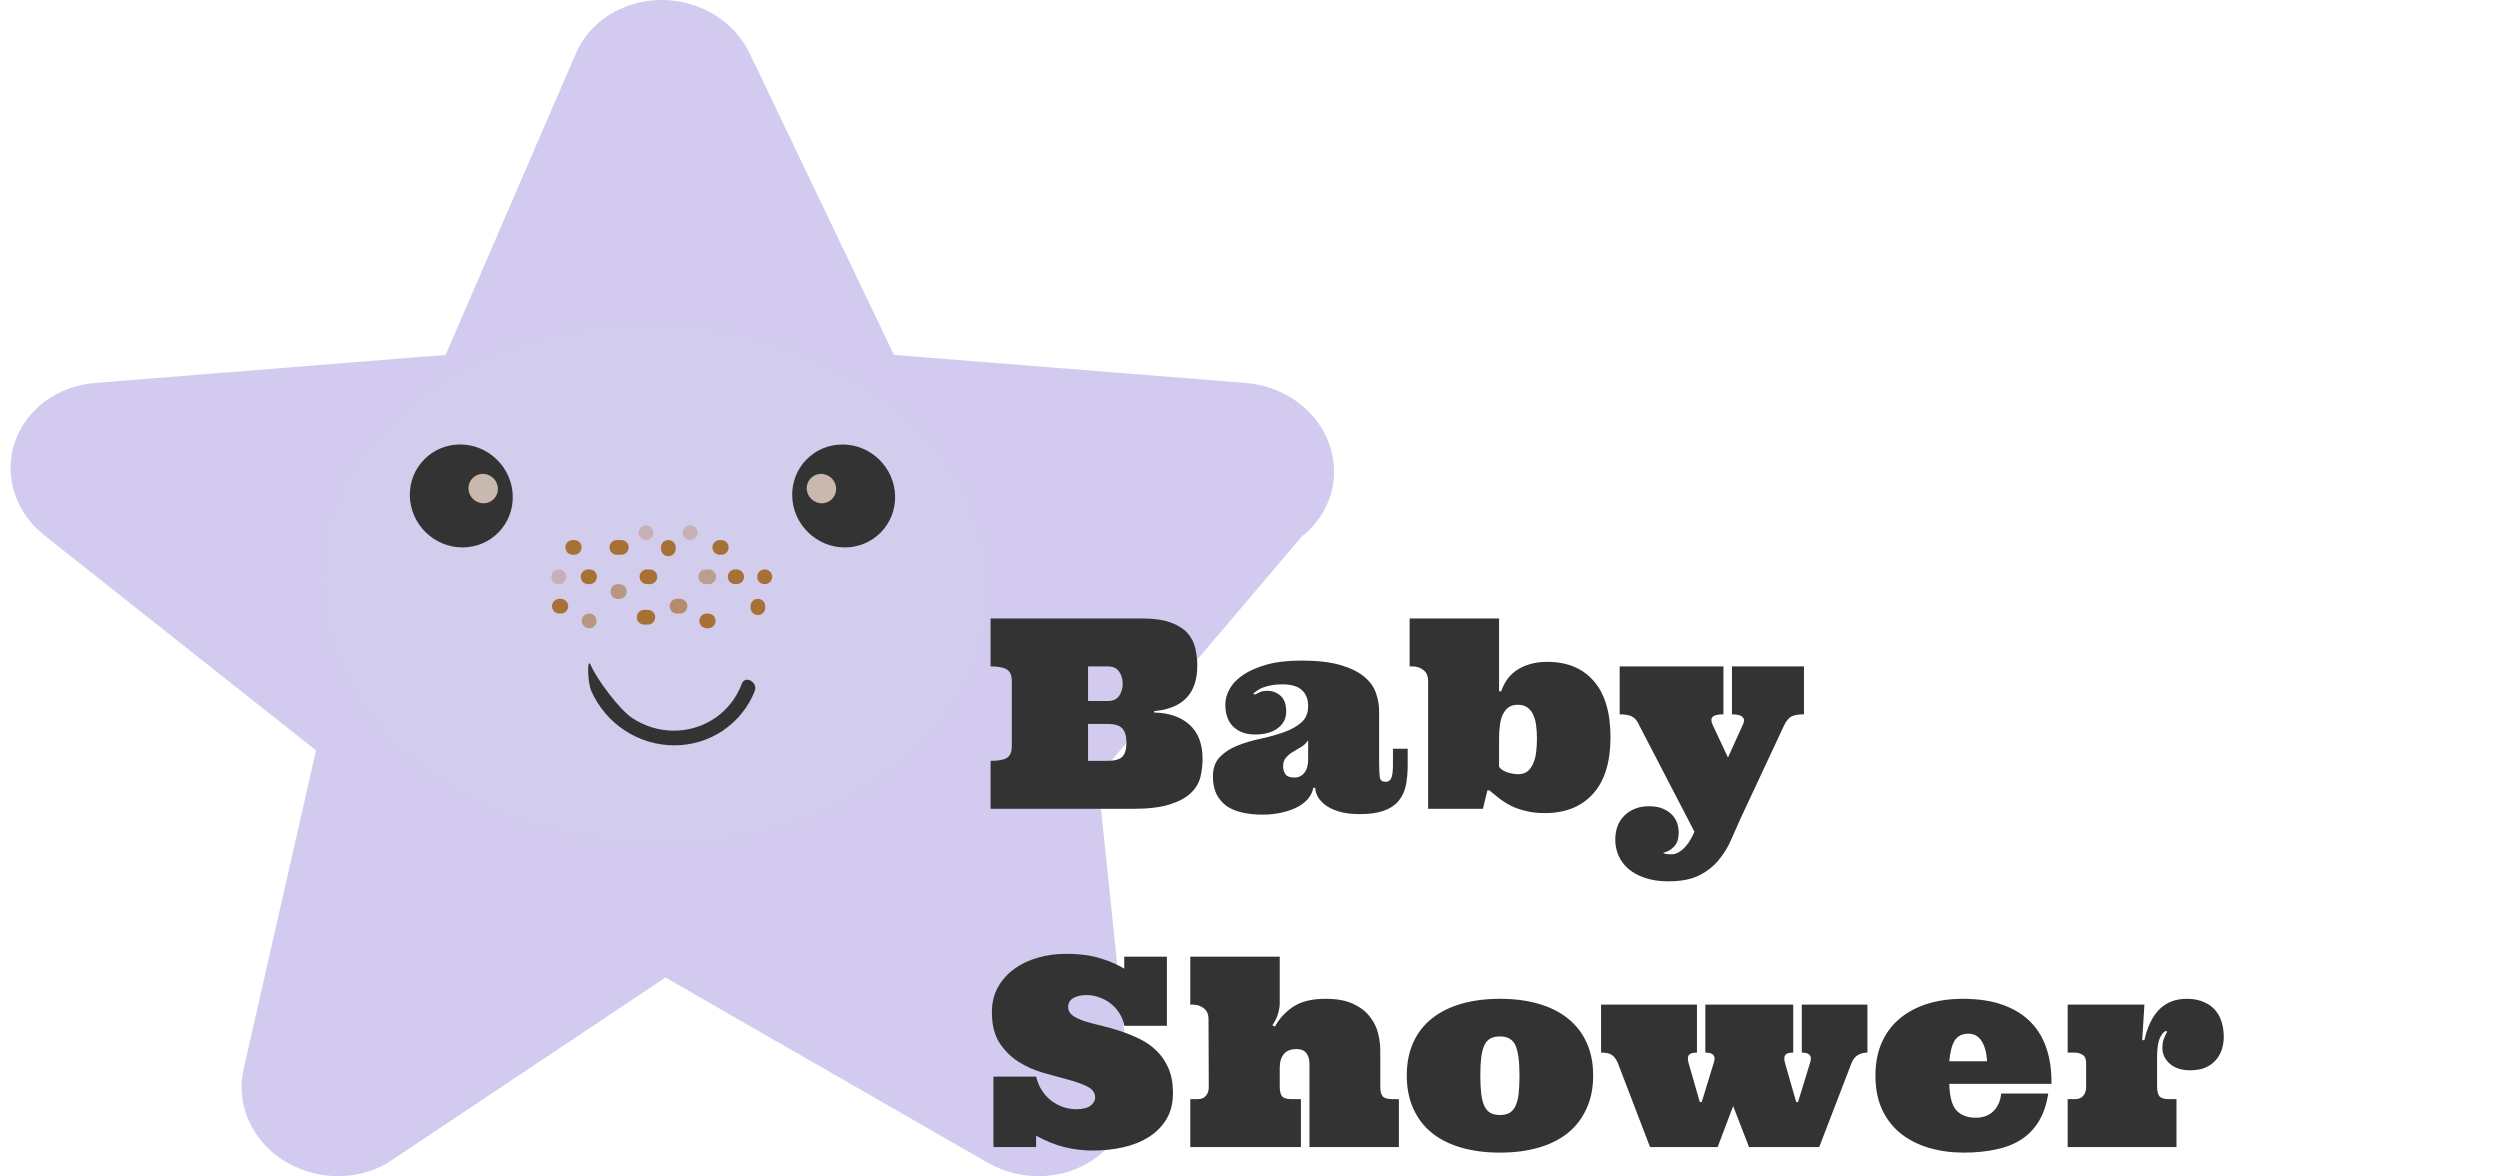 <svg width="170" height="80" viewBox="0 0 170 80" fill="none" xmlns="http://www.w3.org/2000/svg">
<path d="M88.569 36.431L74.646 52.823L76.704 72.708C77.017 73.843 76.962 75.03 76.546 76.122C76.13 77.213 75.371 78.161 74.365 78.846C73.36 79.532 72.151 79.924 70.89 79.974C69.629 80.025 68.373 79.731 67.277 79.129L45.25 66.473L26.281 79.129C25.212 79.731 23.969 80.025 22.706 79.974C21.443 79.924 20.217 79.532 19.18 78.846C18.143 78.161 17.342 77.213 16.877 76.122C16.411 75.03 16.303 73.843 16.564 72.708L21.491 51.029L3.05 36.431C2.075 35.669 1.36 34.663 0.994 33.54C0.628 32.416 0.628 31.225 0.993 30.115C1.359 29.005 2.074 28.026 3.049 27.302C4.024 26.577 5.215 26.138 6.474 26.04L30.303 24.133L39.16 3.632C39.622 2.556 40.422 1.638 41.459 0.991C42.496 0.345 43.724 0 44.988 0C46.252 0 47.495 0.345 48.561 0.991C49.627 1.638 50.469 2.556 50.98 3.632L60.789 24.133L84.697 26.04C85.96 26.138 87.171 26.577 88.179 27.302C89.186 28.026 89.945 29.005 90.361 30.115C90.777 31.225 90.83 32.416 90.515 33.54C90.2 34.663 89.53 35.669 88.589 36.431H88.569Z" fill="#D2CBEF"/>
<ellipse cx="22.497" cy="17.5" rx="22.497" ry="17.5" transform="matrix(1 8.19907e-09 0.023 1 21.609 22.227)" fill="#D9D9D9" fill-opacity="0.1"/>
<path d="M50.448 46.485C50.099 47.428 49.472 48.239 48.648 48.81C47.824 49.381 46.841 49.686 45.827 49.686C44.814 49.686 43.817 49.381 42.967 48.81C42.117 48.239 40.561 46.164 40.17 45.221C39.908 44.631 39.949 46.404 40.21 46.99C40.694 48.084 41.488 49.019 42.491 49.676C43.495 50.334 44.663 50.684 45.85 50.684C47.038 50.684 48.19 50.334 49.164 49.676C50.138 49.019 50.889 48.084 51.323 46.99C51.557 46.404 50.684 45.89 50.448 46.485Z" fill="#333333"/>
<ellipse cx="3.499" cy="3.5" rx="3.499" ry="3.5" transform="matrix(1 1.00486e-09 0.023 1 53.789 30.225)" fill="#333333"/>
<ellipse cx="1" cy="1" rx="1" ry="1" transform="matrix(1 -6.21304e-09 0.023 1 54.834 32.224)" fill="#C8B8AE"/>
<ellipse cx="3.499" cy="3.5" rx="3.499" ry="3.5" transform="matrix(1 1.00486e-09 0.023 1 27.789 30.225)" fill="#333333"/>
<ellipse cx="1" cy="1" rx="1" ry="1" transform="matrix(1 -6.21304e-09 0.023 1 31.834 32.224)" fill="#C8B8AE"/>
<path d="M45.446 37.223L45.449 37.323" stroke="#A77136" stroke-linecap="round"/>
<path d="M43.803 41.972L44.054 41.972" stroke="#A77136" stroke-linecap="round"/>
<path d="M51.538 41.322L51.536 41.222" stroke="#A77136" stroke-linecap="round"/>
<path d="M48.058 42.222L48.159 42.222" stroke="#A77136" stroke-linecap="round"/>
<path d="M38.037 41.222L38.137 41.222" stroke="#A77136" stroke-linecap="round"/>
<path d="M48.946 37.223L49.047 37.223" stroke="#A77136" stroke-linecap="round"/>
<path d="M41.946 37.223L42.248 37.223" stroke="#A77136" stroke-linecap="round"/>
<path d="M42.013 40.222L42.114 40.222" stroke="#A77136" stroke-opacity="0.6" stroke-linecap="round"/>
<path d="M39.991 39.222L40.092 39.222" stroke="#A77136" stroke-linecap="round"/>
<path d="M37.991 39.222L38.001 39.222" stroke="#A77136" stroke-opacity="0.3" stroke-linecap="round"/>
<path d="M43.924 36.223L43.934 36.223" stroke="#A77136" stroke-opacity="0.3" stroke-linecap="round"/>
<path d="M46.924 36.223L46.934 36.223" stroke="#A77136" stroke-opacity="0.3" stroke-linecap="round"/>
<path d="M38.946 37.223L39.047 37.223" stroke="#A77136" stroke-linecap="round"/>
<path d="M40.059 42.222L40.066 42.222" stroke="#A77136" stroke-opacity="0.6" stroke-linecap="round"/>
<path d="M51.991 39.222L52.01 39.222" stroke="#A77136" stroke-linecap="round"/>
<path d="M49.991 39.222L50.092 39.222" stroke="#A77136" stroke-linecap="round"/>
<path d="M46.036 41.222L46.237 41.222" stroke="#A77136" stroke-opacity="0.7" stroke-linecap="round"/>
<path d="M47.991 39.222L48.192 39.222" stroke="#A77136" stroke-opacity="0.5" stroke-linecap="round"/>
<path d="M43.991 39.222L44.192 39.222" stroke="#A77136" stroke-linecap="round"/>
<path d="M81.414 45.279C81.414 47.154 80.439 48.18 78.487 48.355V48.452C79.507 48.476 80.31 48.754 80.895 49.287C81.481 49.82 81.774 50.591 81.774 51.599C81.774 52.02 81.725 52.437 81.625 52.847C81.525 53.251 81.309 53.611 80.975 53.928C80.647 54.244 80.169 54.502 79.542 54.701C78.921 54.9 78.083 55 77.028 55H67.36V51.739C67.876 51.739 68.245 51.672 68.468 51.537C68.69 51.397 68.802 51.136 68.802 50.755V46.308C68.802 45.921 68.69 45.66 68.468 45.525C68.245 45.385 67.876 45.315 67.36 45.315V42.054H77.635C78.443 42.054 79.097 42.145 79.595 42.326C80.093 42.508 80.477 42.748 80.746 43.047C81.016 43.346 81.194 43.691 81.282 44.084C81.37 44.471 81.414 44.869 81.414 45.279ZM75.297 51.739C75.789 51.739 76.129 51.645 76.316 51.458C76.504 51.265 76.598 50.945 76.598 50.5C76.598 50.055 76.504 49.732 76.316 49.533C76.129 49.328 75.789 49.226 75.297 49.226H73.987V51.739H75.297ZM73.987 47.67H75.314C75.678 47.67 75.939 47.556 76.097 47.327C76.261 47.093 76.343 46.812 76.343 46.483C76.343 46.173 76.261 45.9 76.097 45.666C75.939 45.432 75.678 45.315 75.314 45.315H73.987V47.67ZM87.189 46.536C86.89 46.536 86.632 46.56 86.415 46.606C86.204 46.648 86.022 46.697 85.87 46.756C85.718 46.815 85.592 46.882 85.492 46.958C85.393 47.028 85.305 47.093 85.228 47.151L85.316 47.239C85.428 47.181 85.548 47.122 85.677 47.063C85.811 47.005 85.981 46.976 86.186 46.976C86.532 46.976 86.831 47.09 87.083 47.318C87.335 47.541 87.461 47.898 87.461 48.391C87.461 48.859 87.268 49.237 86.881 49.524C86.5 49.806 85.987 49.946 85.343 49.946C84.728 49.946 84.235 49.77 83.866 49.419C83.503 49.062 83.321 48.558 83.321 47.907C83.321 47.55 83.421 47.195 83.62 46.844C83.819 46.486 84.127 46.167 84.543 45.886C84.965 45.605 85.498 45.373 86.143 45.191C86.793 45.01 87.575 44.919 88.489 44.919C89.579 44.919 90.47 45.022 91.161 45.227C91.853 45.432 92.389 45.695 92.769 46.018C93.156 46.34 93.42 46.706 93.561 47.116C93.707 47.526 93.78 47.94 93.78 48.355V51.792C93.78 52.325 93.798 52.688 93.833 52.882C93.868 53.069 94 53.163 94.228 53.163C94.41 53.163 94.536 53.078 94.606 52.908C94.683 52.732 94.721 52.434 94.721 52.012V50.913H95.723V52.029C95.723 52.557 95.679 53.025 95.591 53.435C95.503 53.84 95.336 54.188 95.09 54.481C94.844 54.769 94.51 54.985 94.088 55.132C93.666 55.284 93.127 55.36 92.471 55.36C91.879 55.36 91.387 55.296 90.994 55.167C90.607 55.044 90.3 54.889 90.071 54.701C89.843 54.514 89.679 54.32 89.579 54.121C89.485 53.916 89.439 53.734 89.439 53.576H89.298C89.263 53.816 89.16 54.045 88.99 54.262C88.826 54.478 88.595 54.672 88.296 54.842C88.003 55.006 87.648 55.138 87.232 55.237C86.822 55.343 86.353 55.395 85.826 55.395C85.322 55.395 84.862 55.346 84.446 55.246C84.036 55.152 83.685 55.003 83.392 54.798C83.105 54.587 82.879 54.317 82.715 53.989C82.557 53.655 82.478 53.26 82.478 52.803C82.478 52.24 82.636 51.798 82.952 51.476C83.269 51.148 83.667 50.89 84.147 50.702C84.628 50.509 85.149 50.353 85.712 50.236C86.28 50.113 86.805 49.967 87.285 49.797C87.766 49.627 88.164 49.407 88.481 49.138C88.797 48.868 88.955 48.487 88.955 47.995C88.955 47.556 88.817 47.204 88.542 46.94C88.267 46.671 87.815 46.536 87.189 46.536ZM88.955 50.342C88.826 50.529 88.665 50.682 88.472 50.799C88.278 50.91 88.091 51.022 87.909 51.133C87.733 51.238 87.578 51.367 87.443 51.52C87.314 51.666 87.25 51.865 87.25 52.117C87.25 52.31 87.303 52.486 87.408 52.645C87.514 52.797 87.719 52.873 88.023 52.873C88.299 52.873 88.522 52.768 88.691 52.557C88.867 52.34 88.955 52.038 88.955 51.651V50.342ZM101.937 52.135C102.03 52.293 102.212 52.419 102.481 52.513C102.751 52.601 103 52.645 103.229 52.645C103.492 52.645 103.706 52.58 103.87 52.451C104.034 52.316 104.163 52.138 104.257 51.915C104.356 51.692 104.424 51.435 104.459 51.142C104.494 50.849 104.512 50.544 104.512 50.227C104.512 49.917 104.494 49.621 104.459 49.34C104.424 49.059 104.356 48.812 104.257 48.602C104.163 48.391 104.031 48.227 103.861 48.109C103.691 47.986 103.475 47.925 103.211 47.925C102.947 47.925 102.733 47.986 102.569 48.109C102.411 48.227 102.282 48.391 102.183 48.602C102.089 48.812 102.024 49.059 101.989 49.34C101.954 49.621 101.937 49.917 101.937 50.227V52.135ZM105.232 45.007C106.574 45.007 107.623 45.443 108.379 46.316C109.135 47.184 109.513 48.458 109.513 50.14C109.513 51.821 109.117 53.102 108.326 53.98C107.535 54.853 106.448 55.29 105.065 55.29C104.573 55.29 104.14 55.243 103.765 55.149C103.396 55.062 103.064 54.947 102.771 54.807C102.479 54.66 102.212 54.493 101.972 54.306C101.731 54.118 101.497 53.931 101.269 53.743H101.146L100.838 55H97.111V46.308C97.111 45.968 97.003 45.719 96.786 45.56C96.569 45.397 96.323 45.315 96.048 45.315H95.855V42.054H101.937V45.402V47.011H102.077C102.165 46.759 102.285 46.513 102.438 46.273C102.596 46.032 102.801 45.818 103.053 45.631C103.305 45.443 103.609 45.294 103.967 45.183C104.33 45.065 104.752 45.007 105.232 45.007ZM118.328 55.721C118.129 56.154 117.924 56.617 117.713 57.109C117.502 57.602 117.224 58.056 116.878 58.472C116.538 58.894 116.099 59.242 115.56 59.518C115.021 59.793 114.317 59.931 113.45 59.931C112.841 59.931 112.308 59.852 111.851 59.693C111.394 59.541 111.016 59.333 110.717 59.069C110.418 58.806 110.195 58.501 110.049 58.155C109.908 57.815 109.838 57.467 109.838 57.109C109.838 56.4 110.055 55.841 110.488 55.431C110.928 55.026 111.473 54.824 112.123 54.824C112.504 54.824 112.823 54.88 113.081 54.991C113.339 55.102 113.55 55.246 113.714 55.422C113.878 55.598 113.992 55.791 114.057 56.002C114.121 56.213 114.153 56.412 114.153 56.6C114.153 57.022 114.048 57.344 113.837 57.566C113.632 57.789 113.383 57.93 113.09 57.988C113.113 58.012 113.151 58.029 113.204 58.041C113.274 58.076 113.418 58.094 113.635 58.094C113.84 58.094 114.021 58.041 114.18 57.935C114.344 57.836 114.49 57.71 114.619 57.558C114.754 57.411 114.868 57.25 114.962 57.074C115.062 56.904 115.141 56.746 115.199 56.6L115.217 56.547L111.473 49.331C111.414 49.196 111.35 49.082 111.279 48.988C111.215 48.895 111.133 48.818 111.033 48.76C110.939 48.695 110.819 48.648 110.673 48.619C110.532 48.59 110.354 48.575 110.137 48.575V45.315H117.194V48.575C116.825 48.575 116.582 48.631 116.465 48.742C116.354 48.848 116.345 49.015 116.438 49.243L117.502 51.511L118.53 49.243C118.624 49.038 118.612 48.877 118.495 48.76C118.384 48.637 118.144 48.575 117.774 48.575V45.315H122.67V48.575C122.236 48.575 121.932 48.637 121.756 48.76C121.586 48.877 121.439 49.067 121.316 49.331L118.328 55.721ZM79.349 69.756H76.448C76.401 69.457 76.296 69.179 76.132 68.921C75.974 68.663 75.777 68.44 75.543 68.253C75.309 68.065 75.048 67.922 74.761 67.822C74.474 67.717 74.178 67.664 73.873 67.664C73.504 67.664 73.205 67.734 72.977 67.875C72.748 68.016 72.634 68.212 72.634 68.464C72.634 68.704 72.736 68.9 72.941 69.053C73.147 69.199 73.416 69.328 73.75 69.439C74.084 69.545 74.465 69.647 74.893 69.747C75.32 69.847 75.754 69.97 76.193 70.116C76.639 70.263 77.075 70.441 77.503 70.652C77.931 70.857 78.311 71.124 78.645 71.452C78.98 71.774 79.249 72.17 79.454 72.639C79.659 73.107 79.762 73.67 79.762 74.326C79.762 75.023 79.612 75.618 79.314 76.11C79.015 76.603 78.613 77.007 78.109 77.323C77.606 77.64 77.025 77.871 76.369 78.018C75.713 78.164 75.033 78.237 74.33 78.237C73.644 78.237 72.988 78.158 72.361 78C71.74 77.842 71.105 77.584 70.454 77.227V78H67.554V73.21H70.454C70.624 73.895 70.964 74.438 71.474 74.836C71.983 75.228 72.558 75.425 73.196 75.425C73.624 75.425 73.943 75.346 74.154 75.188C74.365 75.023 74.471 74.839 74.471 74.634C74.471 74.311 74.295 74.062 73.943 73.887C73.598 73.711 73.167 73.556 72.651 73.421C72.136 73.28 71.57 73.125 70.955 72.955C70.346 72.779 69.783 72.53 69.268 72.208C68.752 71.88 68.318 71.449 67.967 70.916C67.621 70.383 67.448 69.686 67.448 68.824C67.448 68.186 67.586 67.62 67.861 67.128C68.137 66.636 68.506 66.223 68.969 65.889C69.432 65.549 69.965 65.294 70.568 65.124C71.178 64.948 71.819 64.86 72.493 64.86C73.425 64.86 74.225 64.969 74.893 65.186C75.561 65.402 76.079 65.631 76.448 65.871V65.054H79.349V69.756ZM90.133 67.919C90.906 67.919 91.533 68.033 92.014 68.262C92.5 68.49 92.878 68.78 93.147 69.132C93.423 69.478 93.61 69.856 93.71 70.266C93.81 70.67 93.859 71.051 93.859 71.408V73.878C93.859 74.189 93.912 74.411 94.018 74.546C94.129 74.675 94.34 74.739 94.65 74.739H95.125V78H89.043V72.384C89.043 72.155 89.014 71.974 88.955 71.839C88.902 71.698 88.832 71.593 88.744 71.522C88.662 71.446 88.568 71.397 88.463 71.373C88.357 71.35 88.255 71.338 88.155 71.338C87.774 71.338 87.49 71.449 87.303 71.672C87.115 71.894 87.022 72.211 87.022 72.621V73.878C87.022 74.189 87.074 74.411 87.18 74.546C87.291 74.675 87.502 74.739 87.812 74.739H88.463V78H80.939V74.739H81.458C81.698 74.739 81.88 74.663 82.003 74.511C82.132 74.353 82.196 74.165 82.196 73.948L82.179 69.308C82.179 68.968 82.07 68.719 81.853 68.561C81.643 68.397 81.397 68.314 81.115 68.314H80.939V65.054H87.022V68.314C87.022 68.426 86.986 68.619 86.916 68.894C86.846 69.17 86.714 69.445 86.52 69.721L86.696 69.809C87.013 69.234 87.438 68.777 87.971 68.438C88.504 68.092 89.225 67.919 90.133 67.919ZM95.661 73.14C95.661 72.278 95.811 71.522 96.109 70.872C96.408 70.222 96.833 69.68 97.384 69.246C97.94 68.807 98.608 68.476 99.388 68.253C100.167 68.03 101.037 67.919 101.998 67.919C102.959 67.919 103.829 68.03 104.608 68.253C105.388 68.476 106.053 68.807 106.604 69.246C107.154 69.68 107.579 70.222 107.878 70.872C108.183 71.522 108.335 72.278 108.335 73.14C108.335 73.989 108.183 74.742 107.878 75.398C107.579 76.055 107.154 76.606 106.604 77.051C106.053 77.49 105.388 77.821 104.608 78.044C103.829 78.267 102.959 78.378 101.998 78.378C101.037 78.378 100.167 78.267 99.388 78.044C98.608 77.821 97.94 77.49 97.384 77.051C96.833 76.606 96.408 76.055 96.109 75.398C95.811 74.742 95.661 73.989 95.661 73.14ZM100.662 73.14C100.662 73.632 100.683 74.051 100.724 74.397C100.771 74.736 100.844 75.012 100.943 75.223C101.043 75.428 101.178 75.58 101.348 75.68C101.518 75.773 101.734 75.82 101.998 75.82C102.262 75.82 102.476 75.773 102.64 75.68C102.81 75.58 102.944 75.428 103.044 75.223C103.149 75.012 103.223 74.736 103.264 74.397C103.305 74.051 103.325 73.632 103.325 73.14C103.325 72.155 103.231 71.467 103.044 71.074C102.862 70.676 102.514 70.477 101.998 70.477C101.734 70.477 101.518 70.523 101.348 70.617C101.178 70.705 101.043 70.855 100.943 71.065C100.844 71.27 100.771 71.546 100.724 71.892C100.683 72.231 100.662 72.647 100.662 73.14ZM117.854 75.214L116.799 78H112.202L110.031 72.331C109.92 72.056 109.785 71.862 109.627 71.751C109.475 71.634 109.223 71.575 108.871 71.575V68.314H115.393V71.575C115.117 71.575 114.936 71.628 114.848 71.733C114.766 71.833 114.754 72.003 114.812 72.243L115.586 74.941H115.718L116.544 72.243C116.69 71.798 116.497 71.575 115.964 71.575V68.314H121.94V71.575C121.665 71.575 121.486 71.628 121.404 71.733C121.322 71.833 121.311 72.003 121.369 72.243L122.143 74.941H122.266L123.092 72.243C123.238 71.798 123.048 71.575 122.521 71.575V68.314H126.985V71.575C126.733 71.575 126.514 71.634 126.326 71.751C126.139 71.862 125.992 72.056 125.887 72.331L123.707 78H118.935L117.854 75.214ZM132.549 73.702C132.572 74.575 132.736 75.179 133.041 75.513C133.352 75.841 133.794 76.005 134.368 76.005C134.562 76.005 134.749 75.978 134.931 75.926C135.118 75.867 135.291 75.776 135.449 75.653C135.607 75.524 135.742 75.357 135.854 75.152C135.971 74.941 136.047 74.678 136.082 74.361H139.281C139.164 75.117 138.947 75.75 138.631 76.26C138.32 76.769 137.919 77.183 137.427 77.499C136.935 77.81 136.36 78.032 135.704 78.167C135.054 78.308 134.327 78.378 133.524 78.378C132.698 78.378 131.922 78.272 131.195 78.061C130.469 77.851 129.83 77.531 129.279 77.103C128.734 76.67 128.307 76.128 127.996 75.478C127.686 74.821 127.53 74.042 127.53 73.14C127.53 72.278 127.677 71.522 127.97 70.872C128.263 70.222 128.673 69.68 129.2 69.246C129.733 68.807 130.36 68.476 131.081 68.253C131.808 68.03 132.604 67.919 133.472 67.919C134.538 67.919 135.455 68.06 136.223 68.341C136.99 68.622 137.617 69.015 138.104 69.519C138.59 70.022 138.947 70.629 139.176 71.338C139.404 72.047 139.513 72.835 139.501 73.702H132.549ZM133.85 70.292C133.439 70.292 133.135 70.439 132.936 70.731C132.742 71.019 132.613 71.496 132.549 72.164H135.124C135.089 71.59 134.966 71.136 134.755 70.802C134.544 70.462 134.242 70.292 133.85 70.292ZM145.82 68.314L145.671 70.731H145.82C146.025 69.806 146.365 69.106 146.84 68.631C147.32 68.156 147.941 67.919 148.703 67.919C149.154 67.919 149.541 67.992 149.863 68.139C150.191 68.279 150.455 68.47 150.654 68.71C150.854 68.95 150.997 69.228 151.085 69.545C151.173 69.856 151.217 70.178 151.217 70.512C151.217 70.787 151.176 71.06 151.094 71.329C151.012 71.599 150.88 71.842 150.698 72.059C150.517 72.275 150.282 72.451 149.995 72.586C149.708 72.715 149.354 72.779 148.932 72.779C148.346 72.779 147.883 72.63 147.543 72.331C147.209 72.032 147.042 71.672 147.042 71.25C147.042 71.045 147.065 70.872 147.112 70.731C147.159 70.585 147.206 70.468 147.253 70.38C147.306 70.286 147.341 70.219 147.358 70.178C147.376 70.137 147.355 70.116 147.297 70.116C147.174 70.116 147.039 70.257 146.893 70.538C146.752 70.819 146.682 71.262 146.682 71.865V73.878C146.682 74.189 146.734 74.411 146.84 74.546C146.951 74.675 147.162 74.739 147.473 74.739H148V78H140.6V74.739H141.118C141.358 74.739 141.54 74.663 141.663 74.511C141.792 74.353 141.856 74.165 141.856 73.948V72.278C141.856 72.003 141.774 71.818 141.61 71.725C141.452 71.625 141.271 71.575 141.065 71.575H140.6V68.314H145.82Z" fill="#333333"/>
</svg>
